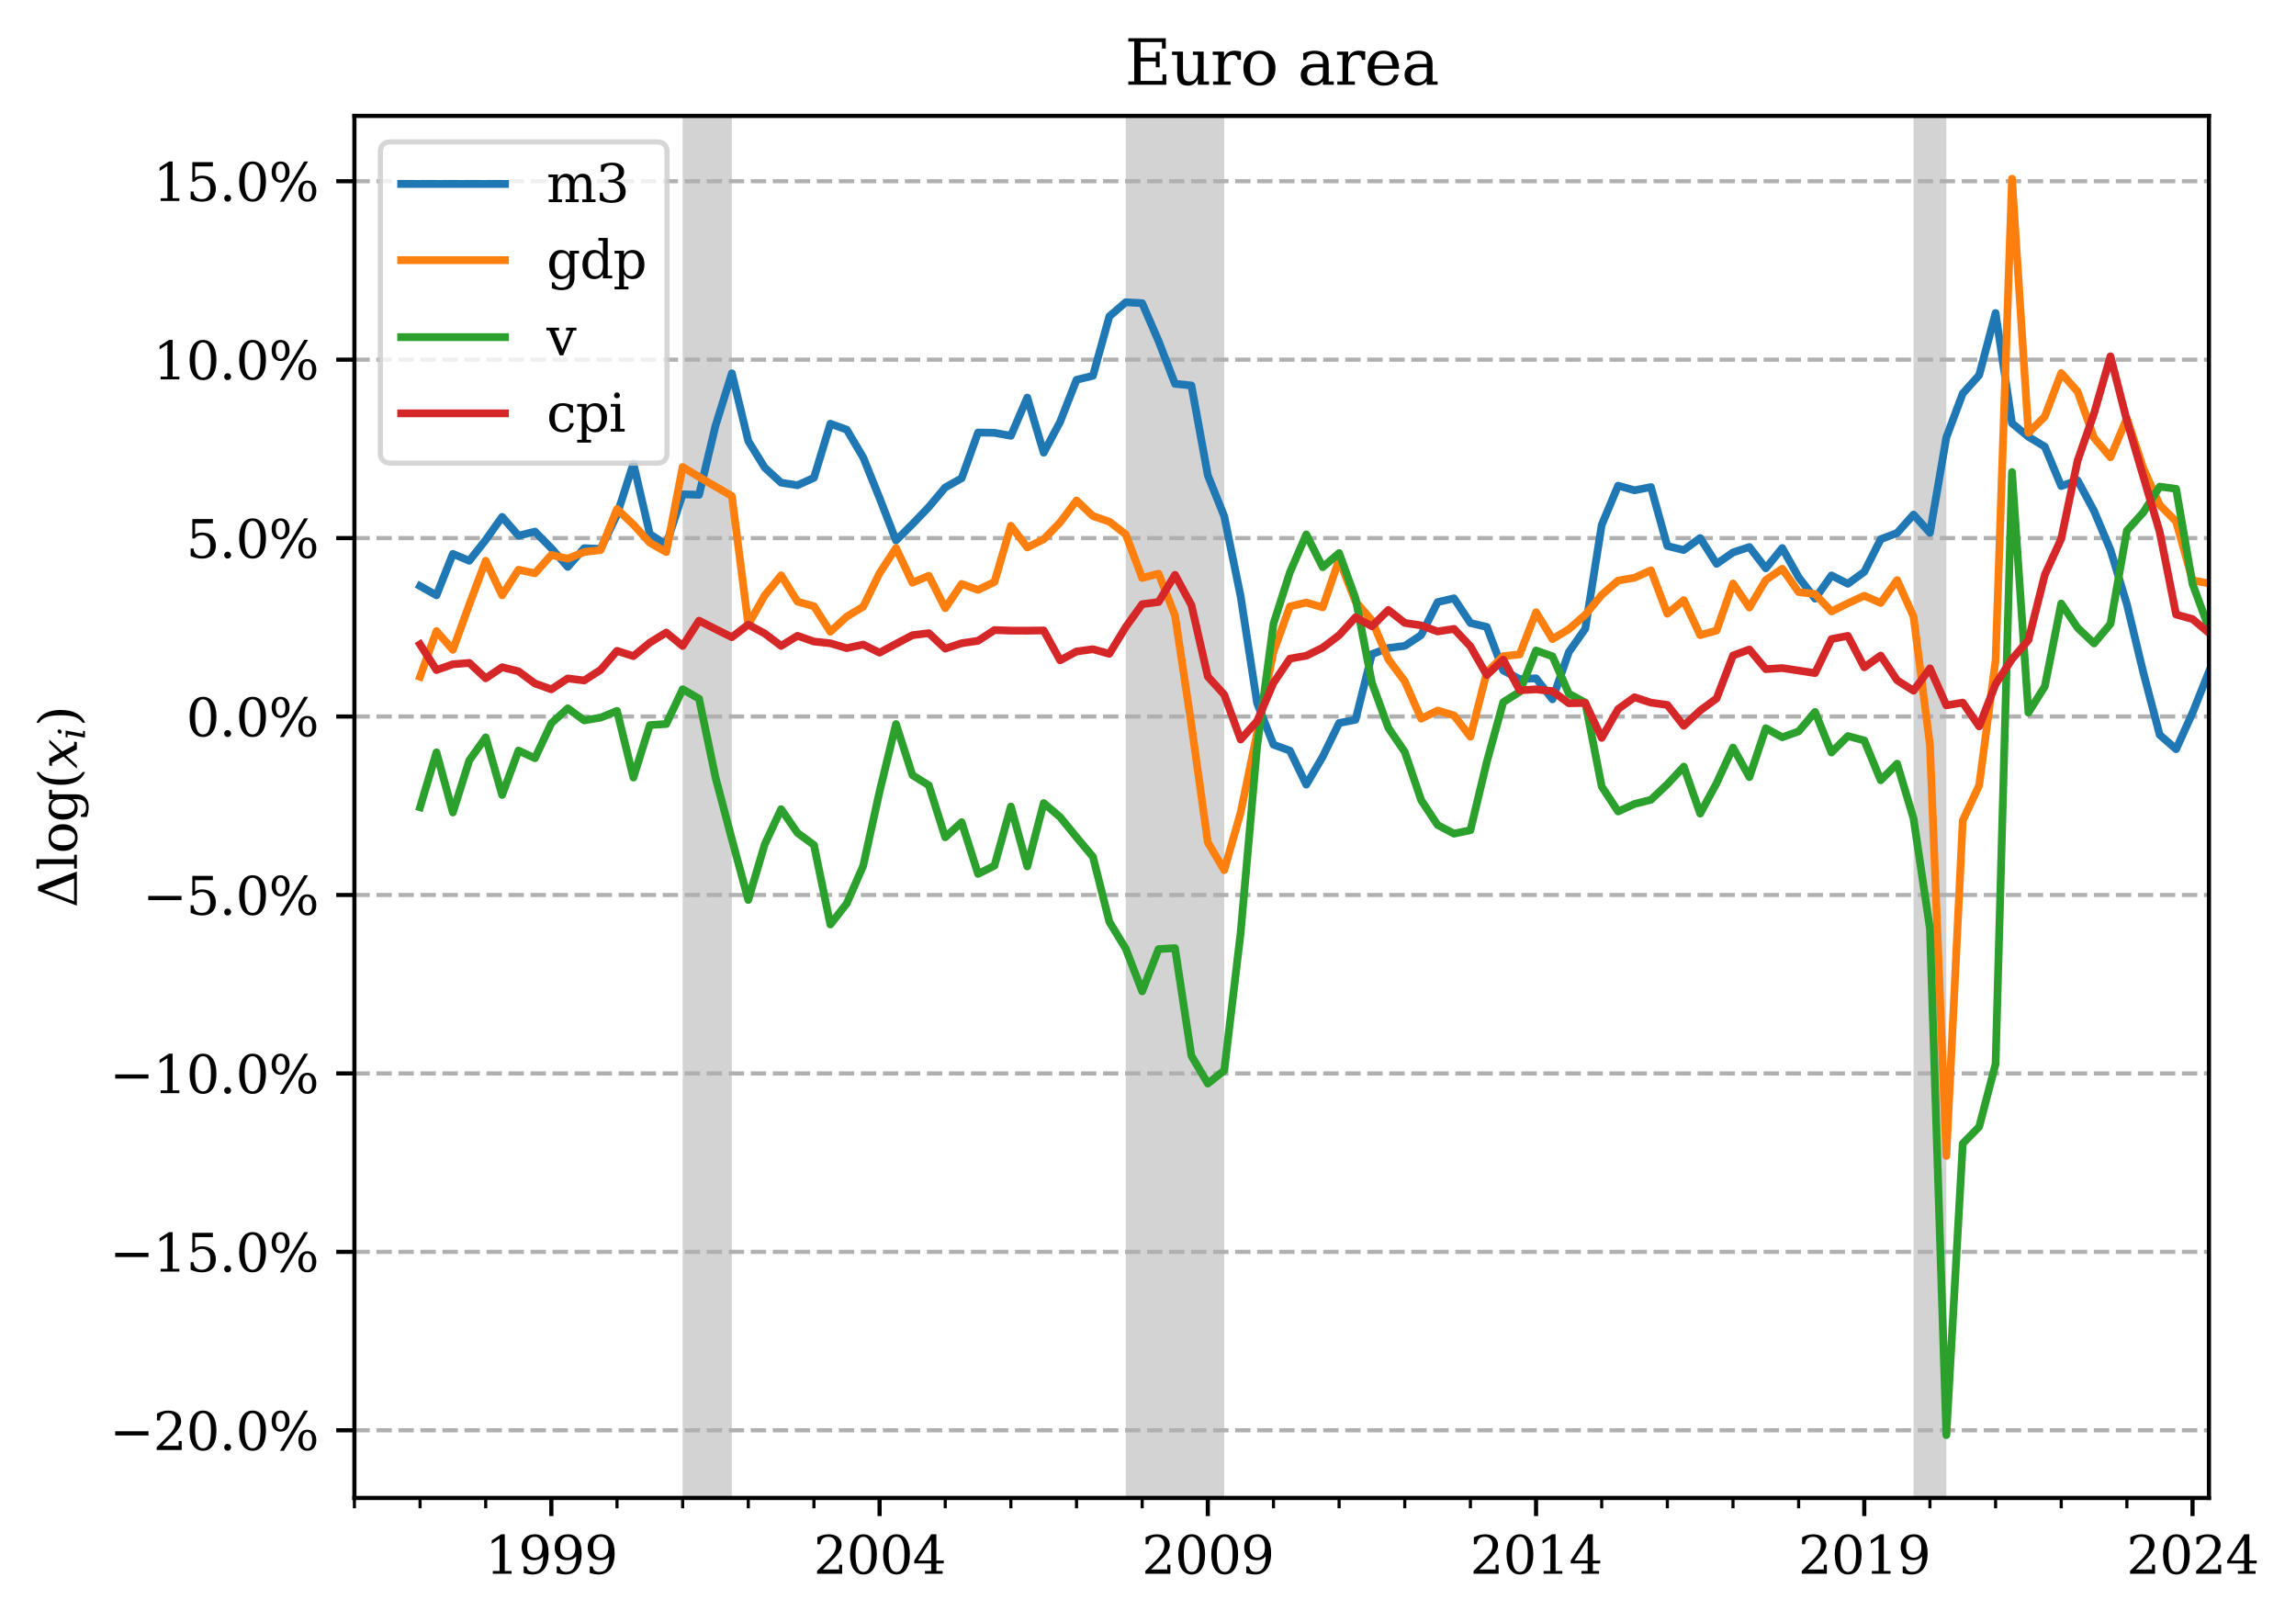 <?xml version="1.0" encoding="utf-8" standalone="no"?>
<!DOCTYPE svg PUBLIC "-//W3C//DTD SVG 1.1//EN"
  "http://www.w3.org/Graphics/SVG/1.1/DTD/svg11.dtd">
<svg xmlns:xlink="http://www.w3.org/1999/xlink" width="442.132pt" height="312.308pt" viewBox="0 0 442.132 312.308" xmlns="http://www.w3.org/2000/svg" version="1.1">
 <defs>
  <style type="text/css">*{stroke-linejoin: round; stroke-linecap: butt}</style>
 </defs>
 <g id="figure_1">
  <g id="patch_1">
   <path d="M 0 312.308 
L 442.132 312.308 
L 442.132 0 
L 0 0 
z
" style="fill: #ffffff"/>
  </g>
  <g id="axes_1">
   <g id="patch_2">
    <path d="M 68.247 288.43 
L 425.367 288.43 
L 425.367 22.318 
L 68.247 22.318 
z
" style="fill: #ffffff"/>
   </g>
   <g id="patch_3">
    <path d="M -1685.75 288.43 
L -1666.787 288.43 
L -1666.787 22.318 
L -1685.75 22.318 
z
" clip-path="url(#p296153cd34)" style="fill: #d3d3d3"/>
   </g>
   <g id="patch_4">
    <path d="M -1644.665 288.43 
L -1632.024 288.43 
L -1632.024 22.318 
L -1644.665 22.318 
z
" clip-path="url(#p296153cd34)" style="fill: #d3d3d3"/>
   </g>
   <g id="patch_5">
    <path d="M -1587.779 288.43 
L -1562.496 288.43 
L -1562.496 22.318 
L -1587.779 22.318 
z
" clip-path="url(#p296153cd34)" style="fill: #d3d3d3"/>
   </g>
   <g id="patch_6">
    <path d="M -1534.053 288.43 
L -1515.09 288.43 
L -1515.09 22.318 
L -1534.053 22.318 
z
" clip-path="url(#p296153cd34)" style="fill: #d3d3d3"/>
   </g>
   <g id="patch_7">
    <path d="M -1480.327 288.43 
L -1410.799 288.43 
L -1410.799 22.318 
L -1480.327 22.318 
z
" clip-path="url(#p296153cd34)" style="fill: #d3d3d3"/>
   </g>
   <g id="patch_8">
    <path d="M -1372.875 288.43 
L -1331.79 288.43 
L -1331.79 22.318 
L -1372.875 22.318 
z
" clip-path="url(#p296153cd34)" style="fill: #d3d3d3"/>
   </g>
   <g id="patch_9">
    <path d="M -1306.507 288.43 
L -1297.026 288.43 
L -1297.026 22.318 
L -1306.507 22.318 
z
" clip-path="url(#p296153cd34)" style="fill: #d3d3d3"/>
   </g>
   <g id="patch_10">
    <path d="M -1265.423 288.43 
L -1255.941 288.43 
L -1255.941 22.318 
L -1265.423 22.318 
z
" clip-path="url(#p296153cd34)" style="fill: #d3d3d3"/>
   </g>
   <g id="patch_11">
    <path d="M -1233.819 288.43 
L -1218.017 288.43 
L -1218.017 22.318 
L -1233.819 22.318 
z
" clip-path="url(#p296153cd34)" style="fill: #d3d3d3"/>
   </g>
   <g id="patch_12">
    <path d="M -1199.055 288.43 
L -1180.093 288.43 
L -1180.093 22.318 
L -1199.055 22.318 
z
" clip-path="url(#p296153cd34)" style="fill: #d3d3d3"/>
   </g>
   <g id="patch_13">
    <path d="M -1151.65 288.43 
L -1135.848 288.43 
L -1135.848 22.318 
L -1151.65 22.318 
z
" clip-path="url(#p296153cd34)" style="fill: #d3d3d3"/>
   </g>
   <g id="patch_14">
    <path d="M -1110.565 288.43 
L -1088.443 288.43 
L -1088.443 22.318 
L -1110.565 22.318 
z
" clip-path="url(#p296153cd34)" style="fill: #d3d3d3"/>
   </g>
   <g id="patch_15">
    <path d="M -1053.679 288.43 
L -1041.037 288.43 
L -1041.037 22.318 
L -1053.679 22.318 
z
" clip-path="url(#p296153cd34)" style="fill: #d3d3d3"/>
   </g>
   <g id="patch_16">
    <path d="M -1018.915 288.43 
L -996.792 288.43 
L -996.792 22.318 
L -1018.915 22.318 
z
" clip-path="url(#p296153cd34)" style="fill: #d3d3d3"/>
   </g>
   <g id="patch_17">
    <path d="M -980.991 288.43 
L -958.868 288.43 
L -958.868 22.318 
L -980.991 22.318 
z
" clip-path="url(#p296153cd34)" style="fill: #d3d3d3"/>
   </g>
   <g id="patch_18">
    <path d="M -911.463 288.43 
L -905.142 288.43 
L -905.142 22.318 
L -911.463 22.318 
z
" clip-path="url(#p296153cd34)" style="fill: #d3d3d3"/>
   </g>
   <g id="patch_19">
    <path d="M -892.501 288.43 
L -873.539 288.43 
L -873.539 22.318 
L -892.501 22.318 
z
" clip-path="url(#p296153cd34)" style="fill: #d3d3d3"/>
   </g>
   <g id="patch_20">
    <path d="M -851.416 288.43 
L -835.614 288.43 
L -835.614 22.318 
L -851.416 22.318 
z
" clip-path="url(#p296153cd34)" style="fill: #d3d3d3"/>
   </g>
   <g id="patch_21">
    <path d="M -810.332 288.43 
L -794.53 288.43 
L -794.53 22.318 
L -810.332 22.318 
z
" clip-path="url(#p296153cd34)" style="fill: #d3d3d3"/>
   </g>
   <g id="patch_22">
    <path d="M -772.407 288.43 
L -728.162 288.43 
L -728.162 22.318 
L -772.407 22.318 
z
" clip-path="url(#p296153cd34)" style="fill: #d3d3d3"/>
   </g>
   <g id="patch_23">
    <path d="M -674.436 288.43 
L -661.795 288.43 
L -661.795 22.318 
L -674.436 22.318 
z
" clip-path="url(#p296153cd34)" style="fill: #d3d3d3"/>
   </g>
   <g id="patch_24">
    <path d="M -576.465 288.43 
L -566.984 288.43 
L -566.984 22.318 
L -576.465 22.318 
z
" clip-path="url(#p296153cd34)" style="fill: #d3d3d3"/>
   </g>
   <g id="patch_25">
    <path d="M -529.06 288.43 
L -516.419 288.43 
L -516.419 22.318 
L -529.06 22.318 
z
" clip-path="url(#p296153cd34)" style="fill: #d3d3d3"/>
   </g>
   <g id="patch_26">
    <path d="M -472.174 288.43 
L -459.532 288.43 
L -459.532 22.318 
L -472.174 22.318 
z
" clip-path="url(#p296153cd34)" style="fill: #d3d3d3"/>
   </g>
   <g id="patch_27">
    <path d="M -418.448 288.43 
L -408.967 288.43 
L -408.967 22.318 
L -418.448 22.318 
z
" clip-path="url(#p296153cd34)" style="fill: #d3d3d3"/>
   </g>
   <g id="patch_28">
    <path d="M -383.684 288.43 
L -374.203 288.43 
L -374.203 22.318 
L -383.684 22.318 
z
" clip-path="url(#p296153cd34)" style="fill: #d3d3d3"/>
   </g>
   <g id="patch_29">
    <path d="M -263.59 288.43 
L -250.949 288.43 
L -250.949 22.318 
L -263.59 22.318 
z
" clip-path="url(#p296153cd34)" style="fill: #d3d3d3"/>
   </g>
   <g id="patch_30">
    <path d="M -213.025 288.43 
L -197.223 288.43 
L -197.223 22.318 
L -213.025 22.318 
z
" clip-path="url(#p296153cd34)" style="fill: #d3d3d3"/>
   </g>
   <g id="patch_31">
    <path d="M -134.016 288.43 
L -127.695 288.43 
L -127.695 22.318 
L -134.016 22.318 
z
" clip-path="url(#p296153cd34)" style="fill: #d3d3d3"/>
   </g>
   <g id="patch_32">
    <path d="M -115.054 288.43 
L -99.252 288.43 
L -99.252 22.318 
L -115.054 22.318 
z
" clip-path="url(#p296153cd34)" style="fill: #d3d3d3"/>
   </g>
   <g id="patch_33">
    <path d="M -1.281 288.43 
L 5.04 288.43 
L 5.04 22.318 
L -1.281 22.318 
z
" clip-path="url(#p296153cd34)" style="fill: #d3d3d3"/>
   </g>
   <g id="patch_34">
    <path d="M 131.454 288.43 
L 140.935 288.43 
L 140.935 22.318 
L 131.454 22.318 
z
" clip-path="url(#p296153cd34)" style="fill: #d3d3d3"/>
   </g>
   <g id="patch_35">
    <path d="M 216.784 288.43 
L 235.746 288.43 
L 235.746 22.318 
L 216.784 22.318 
z
" clip-path="url(#p296153cd34)" style="fill: #d3d3d3"/>
   </g>
   <g id="patch_36">
    <path d="M 368.481 288.43 
L 374.801 288.43 
L 374.801 22.318 
L 368.481 22.318 
z
" clip-path="url(#p296153cd34)" style="fill: #d3d3d3"/>
   </g>
   <g id="matplotlib.axis_1">
    <g id="xtick_1">
     <g id="line2d_1">
      <defs>
       <path id="mfa81703ff1" d="M 0 0 
L 0 3.5 
" style="stroke: #000000; stroke-width: 0.8"/>
      </defs>
      <g>
       <use xlink:href="#mfa81703ff1" x="106.171" y="288.43" style="stroke: #000000; stroke-width: 0.8"/>
      </g>
     </g>
     <g id="text_1">
      <!-- 1999 -->
      <g transform="translate(93.446 303.029) scale(0.1 -0.1)">
       <defs>
        <path id="DejaVuSerif-31" d="M 909 0 
L 909 331 
L 1722 331 
L 1722 4213 
L 781 3603 
L 781 4013 
L 1919 4750 
L 2350 4750 
L 2350 331 
L 3163 331 
L 3163 0 
L 909 0 
z
" transform="scale(0.016)"/>
        <path id="DejaVuSerif-39" d="M 2994 2091 
Q 2784 1856 2512 1740 
Q 2241 1625 1900 1625 
Q 1206 1625 804 2044 
Q 403 2463 403 3188 
Q 403 3897 839 4323 
Q 1275 4750 2003 4750 
Q 2794 4750 3217 4161 
Q 3641 3572 3641 2478 
Q 3641 1253 3137 581 
Q 2634 -91 1722 -91 
Q 1475 -91 1203 -44 
Q 931 3 647 97 
L 647 872 
L 997 872 
Q 1038 556 1241 387 
Q 1444 219 1784 219 
Q 2391 219 2687 676 
Q 2984 1134 2994 2091 
z
M 1978 4441 
Q 1534 4441 1298 4117 
Q 1063 3794 1063 3188 
Q 1063 2581 1298 2256 
Q 1534 1931 1978 1931 
Q 2422 1931 2658 2245 
Q 2894 2559 2894 3150 
Q 2894 3772 2656 4106 
Q 2419 4441 1978 4441 
z
" transform="scale(0.016)"/>
       </defs>
       <use xlink:href="#DejaVuSerif-31"/>
       <use xlink:href="#DejaVuSerif-39" x="63.623"/>
       <use xlink:href="#DejaVuSerif-39" x="127.246"/>
       <use xlink:href="#DejaVuSerif-39" x="190.869"/>
      </g>
     </g>
    </g>
    <g id="xtick_2">
     <g id="line2d_2">
      <g>
       <use xlink:href="#mfa81703ff1" x="169.378" y="288.43" style="stroke: #000000; stroke-width: 0.8"/>
      </g>
     </g>
     <g id="text_2">
      <!-- 2004 -->
      <g transform="translate(156.653 303.029) scale(0.1 -0.1)">
       <defs>
        <path id="DejaVuSerif-32" d="M 819 3553 
L 469 3553 
L 469 4384 
Q 803 4563 1142 4656 
Q 1481 4750 1806 4750 
Q 2534 4750 2956 4397 
Q 3378 4044 3378 3438 
Q 3378 2753 2422 1800 
Q 2347 1728 2309 1691 
L 1131 513 
L 3078 513 
L 3078 1088 
L 3444 1088 
L 3444 0 
L 434 0 
L 434 341 
L 1850 1753 
Q 2319 2222 2519 2614 
Q 2719 3006 2719 3438 
Q 2719 3909 2473 4175 
Q 2228 4441 1797 4441 
Q 1350 4441 1106 4219 
Q 863 3997 819 3553 
z
" transform="scale(0.016)"/>
        <path id="DejaVuSerif-30" d="M 2034 219 
Q 2513 219 2750 744 
Q 2988 1269 2988 2328 
Q 2988 3391 2750 3916 
Q 2513 4441 2034 4441 
Q 1556 4441 1318 3916 
Q 1081 3391 1081 2328 
Q 1081 1269 1318 744 
Q 1556 219 2034 219 
z
M 2034 -91 
Q 1275 -91 848 546 
Q 422 1184 422 2328 
Q 422 3475 848 4112 
Q 1275 4750 2034 4750 
Q 2797 4750 3222 4112 
Q 3647 3475 3647 2328 
Q 3647 1184 3222 546 
Q 2797 -91 2034 -91 
z
" transform="scale(0.016)"/>
        <path id="DejaVuSerif-34" d="M 2234 1581 
L 2234 4063 
L 641 1581 
L 2234 1581 
z
M 3609 0 
L 1484 0 
L 1484 331 
L 2234 331 
L 2234 1247 
L 197 1247 
L 197 1588 
L 2241 4750 
L 2859 4750 
L 2859 1581 
L 3750 1581 
L 3750 1247 
L 2859 1247 
L 2859 331 
L 3609 331 
L 3609 0 
z
" transform="scale(0.016)"/>
       </defs>
       <use xlink:href="#DejaVuSerif-32"/>
       <use xlink:href="#DejaVuSerif-30" x="63.623"/>
       <use xlink:href="#DejaVuSerif-30" x="127.246"/>
       <use xlink:href="#DejaVuSerif-34" x="190.869"/>
      </g>
     </g>
    </g>
    <g id="xtick_3">
     <g id="line2d_3">
      <g>
       <use xlink:href="#mfa81703ff1" x="232.585" y="288.43" style="stroke: #000000; stroke-width: 0.8"/>
      </g>
     </g>
     <g id="text_3">
      <!-- 2009 -->
      <g transform="translate(219.86 303.029) scale(0.1 -0.1)">
       <use xlink:href="#DejaVuSerif-32"/>
       <use xlink:href="#DejaVuSerif-30" x="63.623"/>
       <use xlink:href="#DejaVuSerif-30" x="127.246"/>
       <use xlink:href="#DejaVuSerif-39" x="190.869"/>
      </g>
     </g>
    </g>
    <g id="xtick_4">
     <g id="line2d_4">
      <g>
       <use xlink:href="#mfa81703ff1" x="295.792" y="288.43" style="stroke: #000000; stroke-width: 0.8"/>
      </g>
     </g>
     <g id="text_4">
      <!-- 2014 -->
      <g transform="translate(283.067 303.029) scale(0.1 -0.1)">
       <use xlink:href="#DejaVuSerif-32"/>
       <use xlink:href="#DejaVuSerif-30" x="63.623"/>
       <use xlink:href="#DejaVuSerif-31" x="127.246"/>
       <use xlink:href="#DejaVuSerif-34" x="190.869"/>
      </g>
     </g>
    </g>
    <g id="xtick_5">
     <g id="line2d_5">
      <g>
       <use xlink:href="#mfa81703ff1" x="358.999" y="288.43" style="stroke: #000000; stroke-width: 0.8"/>
      </g>
     </g>
     <g id="text_5">
      <!-- 2019 -->
      <g transform="translate(346.274 303.029) scale(0.1 -0.1)">
       <use xlink:href="#DejaVuSerif-32"/>
       <use xlink:href="#DejaVuSerif-30" x="63.623"/>
       <use xlink:href="#DejaVuSerif-31" x="127.246"/>
       <use xlink:href="#DejaVuSerif-39" x="190.869"/>
      </g>
     </g>
    </g>
    <g id="xtick_6">
     <g id="line2d_6">
      <g>
       <use xlink:href="#mfa81703ff1" x="422.207" y="288.43" style="stroke: #000000; stroke-width: 0.8"/>
      </g>
     </g>
     <g id="text_6">
      <!-- 2024 -->
      <g transform="translate(409.482 303.029) scale(0.1 -0.1)">
       <use xlink:href="#DejaVuSerif-32"/>
       <use xlink:href="#DejaVuSerif-30" x="63.623"/>
       <use xlink:href="#DejaVuSerif-32" x="127.246"/>
       <use xlink:href="#DejaVuSerif-34" x="190.869"/>
      </g>
     </g>
    </g>
    <g id="xtick_7">
     <g id="line2d_7">
      <defs>
       <path id="ma6949fae59" d="M 0 0 
L 0 2 
" style="stroke: #000000; stroke-width: 0.6"/>
      </defs>
      <g>
       <use xlink:href="#ma6949fae59" x="68.247" y="288.43" style="stroke: #000000; stroke-width: 0.6"/>
      </g>
     </g>
    </g>
    <g id="xtick_8">
     <g id="line2d_8">
      <g>
       <use xlink:href="#ma6949fae59" x="80.888" y="288.43" style="stroke: #000000; stroke-width: 0.6"/>
      </g>
     </g>
    </g>
    <g id="xtick_9">
     <g id="line2d_9">
      <g>
       <use xlink:href="#ma6949fae59" x="93.53" y="288.43" style="stroke: #000000; stroke-width: 0.6"/>
      </g>
     </g>
    </g>
    <g id="xtick_10">
     <g id="line2d_10">
      <g>
       <use xlink:href="#ma6949fae59" x="118.813" y="288.43" style="stroke: #000000; stroke-width: 0.6"/>
      </g>
     </g>
    </g>
    <g id="xtick_11">
     <g id="line2d_11">
      <g>
       <use xlink:href="#ma6949fae59" x="131.454" y="288.43" style="stroke: #000000; stroke-width: 0.6"/>
      </g>
     </g>
    </g>
    <g id="xtick_12">
     <g id="line2d_12">
      <g>
       <use xlink:href="#ma6949fae59" x="144.095" y="288.43" style="stroke: #000000; stroke-width: 0.6"/>
      </g>
     </g>
    </g>
    <g id="xtick_13">
     <g id="line2d_13">
      <g>
       <use xlink:href="#ma6949fae59" x="156.737" y="288.43" style="stroke: #000000; stroke-width: 0.6"/>
      </g>
     </g>
    </g>
    <g id="xtick_14">
     <g id="line2d_14">
      <g>
       <use xlink:href="#ma6949fae59" x="182.02" y="288.43" style="stroke: #000000; stroke-width: 0.6"/>
      </g>
     </g>
    </g>
    <g id="xtick_15">
     <g id="line2d_15">
      <g>
       <use xlink:href="#ma6949fae59" x="194.661" y="288.43" style="stroke: #000000; stroke-width: 0.6"/>
      </g>
     </g>
    </g>
    <g id="xtick_16">
     <g id="line2d_16">
      <g>
       <use xlink:href="#ma6949fae59" x="207.302" y="288.43" style="stroke: #000000; stroke-width: 0.6"/>
      </g>
     </g>
    </g>
    <g id="xtick_17">
     <g id="line2d_17">
      <g>
       <use xlink:href="#ma6949fae59" x="219.944" y="288.43" style="stroke: #000000; stroke-width: 0.6"/>
      </g>
     </g>
    </g>
    <g id="xtick_18">
     <g id="line2d_18">
      <g>
       <use xlink:href="#ma6949fae59" x="245.227" y="288.43" style="stroke: #000000; stroke-width: 0.6"/>
      </g>
     </g>
    </g>
    <g id="xtick_19">
     <g id="line2d_19">
      <g>
       <use xlink:href="#ma6949fae59" x="257.868" y="288.43" style="stroke: #000000; stroke-width: 0.6"/>
      </g>
     </g>
    </g>
    <g id="xtick_20">
     <g id="line2d_20">
      <g>
       <use xlink:href="#ma6949fae59" x="270.51" y="288.43" style="stroke: #000000; stroke-width: 0.6"/>
      </g>
     </g>
    </g>
    <g id="xtick_21">
     <g id="line2d_21">
      <g>
       <use xlink:href="#ma6949fae59" x="283.151" y="288.43" style="stroke: #000000; stroke-width: 0.6"/>
      </g>
     </g>
    </g>
    <g id="xtick_22">
     <g id="line2d_22">
      <g>
       <use xlink:href="#ma6949fae59" x="308.434" y="288.43" style="stroke: #000000; stroke-width: 0.6"/>
      </g>
     </g>
    </g>
    <g id="xtick_23">
     <g id="line2d_23">
      <g>
       <use xlink:href="#ma6949fae59" x="321.075" y="288.43" style="stroke: #000000; stroke-width: 0.6"/>
      </g>
     </g>
    </g>
    <g id="xtick_24">
     <g id="line2d_24">
      <g>
       <use xlink:href="#ma6949fae59" x="333.717" y="288.43" style="stroke: #000000; stroke-width: 0.6"/>
      </g>
     </g>
    </g>
    <g id="xtick_25">
     <g id="line2d_25">
      <g>
       <use xlink:href="#ma6949fae59" x="346.358" y="288.43" style="stroke: #000000; stroke-width: 0.6"/>
      </g>
     </g>
    </g>
    <g id="xtick_26">
     <g id="line2d_26">
      <g>
       <use xlink:href="#ma6949fae59" x="371.641" y="288.43" style="stroke: #000000; stroke-width: 0.6"/>
      </g>
     </g>
    </g>
    <g id="xtick_27">
     <g id="line2d_27">
      <g>
       <use xlink:href="#ma6949fae59" x="384.282" y="288.43" style="stroke: #000000; stroke-width: 0.6"/>
      </g>
     </g>
    </g>
    <g id="xtick_28">
     <g id="line2d_28">
      <g>
       <use xlink:href="#ma6949fae59" x="396.924" y="288.43" style="stroke: #000000; stroke-width: 0.6"/>
      </g>
     </g>
    </g>
    <g id="xtick_29">
     <g id="line2d_29">
      <g>
       <use xlink:href="#ma6949fae59" x="409.565" y="288.43" style="stroke: #000000; stroke-width: 0.6"/>
      </g>
     </g>
    </g>
   </g>
   <g id="matplotlib.axis_2">
    <g id="ytick_1">
     <g id="line2d_30">
      <path d="M 68.247 275.41 
L 425.367 275.41 
" clip-path="url(#p296153cd34)" style="fill: none; stroke-dasharray: 2.96,1.28; stroke-dashoffset: 0; stroke: #b0b0b0; stroke-width: 0.8"/>
     </g>
     <g id="line2d_31">
      <defs>
       <path id="m015e5e2cf2" d="M 0 0 
L -3.5 0 
" style="stroke: #000000; stroke-width: 0.8"/>
      </defs>
      <g>
       <use xlink:href="#m015e5e2cf2" x="68.247" y="275.41" style="stroke: #000000; stroke-width: 0.8"/>
      </g>
     </g>
     <g id="text_7">
      <!-- −20.0% -->
      <g transform="translate(21.1 279.209) scale(0.1 -0.1)">
       <defs>
        <path id="DejaVuSerif-2212" d="M 678 2259 
L 4684 2259 
L 4684 1753 
L 678 1753 
L 678 2259 
z
" transform="scale(0.016)"/>
        <path id="DejaVuSerif-2e" d="M 603 325 
Q 603 500 722 622 
Q 841 744 1019 744 
Q 1191 744 1312 622 
Q 1434 500 1434 325 
Q 1434 153 1312 31 
Q 1191 -91 1019 -91 
Q 841 -91 722 29 
Q 603 150 603 325 
z
" transform="scale(0.016)"/>
        <path id="DejaVuSerif-25" d="M 1434 4459 
Q 1159 4459 1004 4200 
Q 850 3941 850 3475 
Q 850 3016 1008 2753 
Q 1166 2491 1434 2491 
Q 1700 2491 1854 2752 
Q 2009 3013 2009 3475 
Q 2009 3938 1854 4198 
Q 1700 4459 1434 4459 
z
M 4653 2169 
Q 4381 2169 4226 1906 
Q 4072 1644 4072 1178 
Q 4072 719 4228 458 
Q 4384 197 4653 197 
Q 4922 197 5075 458 
Q 5228 719 5228 1178 
Q 5228 1641 5073 1905 
Q 4919 2169 4653 2169 
z
M 4653 2450 
Q 5147 2450 5437 2106 
Q 5728 1763 5728 1178 
Q 5728 594 5436 251 
Q 5144 -91 4653 -91 
Q 4153 -91 3862 251 
Q 3572 594 3572 1178 
Q 3572 1766 3864 2108 
Q 4156 2450 4653 2450 
z
M 4263 4750 
L 4738 4750 
L 1819 -91 
L 1344 -91 
L 4263 4750 
z
M 1428 4750 
Q 1922 4750 2215 4408 
Q 2509 4066 2509 3481 
Q 2509 2891 2217 2550 
Q 1925 2209 1428 2209 
Q 931 2209 642 2551 
Q 353 2894 353 3481 
Q 353 4063 643 4406 
Q 934 4750 1428 4750 
z
" transform="scale(0.016)"/>
       </defs>
       <use xlink:href="#DejaVuSerif-2212"/>
       <use xlink:href="#DejaVuSerif-32" x="83.789"/>
       <use xlink:href="#DejaVuSerif-30" x="147.412"/>
       <use xlink:href="#DejaVuSerif-2e" x="211.035"/>
       <use xlink:href="#DejaVuSerif-30" x="242.822"/>
       <use xlink:href="#DejaVuSerif-25" x="306.445"/>
      </g>
     </g>
    </g>
    <g id="ytick_2">
     <g id="line2d_32">
      <path d="M 68.247 241.05 
L 425.367 241.05 
" clip-path="url(#p296153cd34)" style="fill: none; stroke-dasharray: 2.96,1.28; stroke-dashoffset: 0; stroke: #b0b0b0; stroke-width: 0.8"/>
     </g>
     <g id="line2d_33">
      <g>
       <use xlink:href="#m015e5e2cf2" x="68.247" y="241.05" style="stroke: #000000; stroke-width: 0.8"/>
      </g>
     </g>
     <g id="text_8">
      <!-- −15.0% -->
      <g transform="translate(21.1 244.849) scale(0.1 -0.1)">
       <defs>
        <path id="DejaVuSerif-35" d="M 3219 4666 
L 3219 4153 
L 1081 4153 
L 1081 2816 
Q 1244 2928 1461 2984 
Q 1678 3041 1947 3041 
Q 2703 3041 3140 2622 
Q 3578 2203 3578 1478 
Q 3578 738 3136 323 
Q 2694 -91 1894 -91 
Q 1572 -91 1234 -12 
Q 897 66 544 225 
L 544 1131 
L 897 1131 
Q 925 688 1179 453 
Q 1434 219 1894 219 
Q 2388 219 2653 544 
Q 2919 869 2919 1478 
Q 2919 2084 2655 2407 
Q 2391 2731 1894 2731 
Q 1613 2731 1398 2631 
Q 1184 2531 1019 2322 
L 750 2322 
L 750 4666 
L 3219 4666 
z
" transform="scale(0.016)"/>
       </defs>
       <use xlink:href="#DejaVuSerif-2212"/>
       <use xlink:href="#DejaVuSerif-31" x="83.789"/>
       <use xlink:href="#DejaVuSerif-35" x="147.412"/>
       <use xlink:href="#DejaVuSerif-2e" x="211.035"/>
       <use xlink:href="#DejaVuSerif-30" x="242.822"/>
       <use xlink:href="#DejaVuSerif-25" x="306.445"/>
      </g>
     </g>
    </g>
    <g id="ytick_3">
     <g id="line2d_34">
      <path d="M 68.247 206.691 
L 425.367 206.691 
" clip-path="url(#p296153cd34)" style="fill: none; stroke-dasharray: 2.96,1.28; stroke-dashoffset: 0; stroke: #b0b0b0; stroke-width: 0.8"/>
     </g>
     <g id="line2d_35">
      <g>
       <use xlink:href="#m015e5e2cf2" x="68.247" y="206.691" style="stroke: #000000; stroke-width: 0.8"/>
      </g>
     </g>
     <g id="text_9">
      <!-- −10.0% -->
      <g transform="translate(21.1 210.49) scale(0.1 -0.1)">
       <use xlink:href="#DejaVuSerif-2212"/>
       <use xlink:href="#DejaVuSerif-31" x="83.789"/>
       <use xlink:href="#DejaVuSerif-30" x="147.412"/>
       <use xlink:href="#DejaVuSerif-2e" x="211.035"/>
       <use xlink:href="#DejaVuSerif-30" x="242.822"/>
       <use xlink:href="#DejaVuSerif-25" x="306.445"/>
      </g>
     </g>
    </g>
    <g id="ytick_4">
     <g id="line2d_36">
      <path d="M 68.247 172.331 
L 425.367 172.331 
" clip-path="url(#p296153cd34)" style="fill: none; stroke-dasharray: 2.96,1.28; stroke-dashoffset: 0; stroke: #b0b0b0; stroke-width: 0.8"/>
     </g>
     <g id="line2d_37">
      <g>
       <use xlink:href="#m015e5e2cf2" x="68.247" y="172.331" style="stroke: #000000; stroke-width: 0.8"/>
      </g>
     </g>
     <g id="text_10">
      <!-- −5.0% -->
      <g transform="translate(27.462 176.13) scale(0.1 -0.1)">
       <use xlink:href="#DejaVuSerif-2212"/>
       <use xlink:href="#DejaVuSerif-35" x="83.789"/>
       <use xlink:href="#DejaVuSerif-2e" x="147.412"/>
       <use xlink:href="#DejaVuSerif-30" x="179.199"/>
       <use xlink:href="#DejaVuSerif-25" x="242.822"/>
      </g>
     </g>
    </g>
    <g id="ytick_5">
     <g id="line2d_38">
      <path d="M 68.247 137.972 
L 425.367 137.972 
" clip-path="url(#p296153cd34)" style="fill: none; stroke-dasharray: 2.96,1.28; stroke-dashoffset: 0; stroke: #b0b0b0; stroke-width: 0.8"/>
     </g>
     <g id="line2d_39">
      <g>
       <use xlink:href="#m015e5e2cf2" x="68.247" y="137.972" style="stroke: #000000; stroke-width: 0.8"/>
      </g>
     </g>
     <g id="text_11">
      <!-- 0.0% -->
      <g transform="translate(35.842 141.771) scale(0.1 -0.1)">
       <use xlink:href="#DejaVuSerif-30"/>
       <use xlink:href="#DejaVuSerif-2e" x="63.623"/>
       <use xlink:href="#DejaVuSerif-30" x="95.41"/>
       <use xlink:href="#DejaVuSerif-25" x="159.033"/>
      </g>
     </g>
    </g>
    <g id="ytick_6">
     <g id="line2d_40">
      <path d="M 68.247 103.612 
L 425.367 103.612 
" clip-path="url(#p296153cd34)" style="fill: none; stroke-dasharray: 2.96,1.28; stroke-dashoffset: 0; stroke: #b0b0b0; stroke-width: 0.8"/>
     </g>
     <g id="line2d_41">
      <g>
       <use xlink:href="#m015e5e2cf2" x="68.247" y="103.612" style="stroke: #000000; stroke-width: 0.8"/>
      </g>
     </g>
     <g id="text_12">
      <!-- 5.0% -->
      <g transform="translate(35.842 107.411) scale(0.1 -0.1)">
       <use xlink:href="#DejaVuSerif-35"/>
       <use xlink:href="#DejaVuSerif-2e" x="63.623"/>
       <use xlink:href="#DejaVuSerif-30" x="95.41"/>
       <use xlink:href="#DejaVuSerif-25" x="159.033"/>
      </g>
     </g>
    </g>
    <g id="ytick_7">
     <g id="line2d_42">
      <path d="M 68.247 69.252 
L 425.367 69.252 
" clip-path="url(#p296153cd34)" style="fill: none; stroke-dasharray: 2.96,1.28; stroke-dashoffset: 0; stroke: #b0b0b0; stroke-width: 0.8"/>
     </g>
     <g id="line2d_43">
      <g>
       <use xlink:href="#m015e5e2cf2" x="68.247" y="69.252" style="stroke: #000000; stroke-width: 0.8"/>
      </g>
     </g>
     <g id="text_13">
      <!-- 10.0% -->
      <g transform="translate(29.48 73.052) scale(0.1 -0.1)">
       <use xlink:href="#DejaVuSerif-31"/>
       <use xlink:href="#DejaVuSerif-30" x="63.623"/>
       <use xlink:href="#DejaVuSerif-2e" x="127.246"/>
       <use xlink:href="#DejaVuSerif-30" x="159.033"/>
       <use xlink:href="#DejaVuSerif-25" x="222.656"/>
      </g>
     </g>
    </g>
    <g id="ytick_8">
     <g id="line2d_44">
      <path d="M 68.247 34.893 
L 425.367 34.893 
" clip-path="url(#p296153cd34)" style="fill: none; stroke-dasharray: 2.96,1.28; stroke-dashoffset: 0; stroke: #b0b0b0; stroke-width: 0.8"/>
     </g>
     <g id="line2d_45">
      <g>
       <use xlink:href="#m015e5e2cf2" x="68.247" y="34.893" style="stroke: #000000; stroke-width: 0.8"/>
      </g>
     </g>
     <g id="text_14">
      <!-- 15.0% -->
      <g transform="translate(29.48 38.692) scale(0.1 -0.1)">
       <use xlink:href="#DejaVuSerif-31"/>
       <use xlink:href="#DejaVuSerif-35" x="63.623"/>
       <use xlink:href="#DejaVuSerif-2e" x="127.246"/>
       <use xlink:href="#DejaVuSerif-30" x="159.033"/>
       <use xlink:href="#DejaVuSerif-25" x="222.656"/>
      </g>
     </g>
    </g>
    <g id="text_15">
     <!-- $\Delta\log(x_i)$ -->
     <g transform="translate(14.8 174.774) rotate(-90) scale(0.1 -0.1)">
      <defs>
       <path id="DejaVuSerif-394" d="M 4350 0 
L 244 0 
L 2034 4666 
L 2559 4666 
L 4350 0 
z
M 3506 331 
L 2138 3909 
L 763 331 
L 3506 331 
z
" transform="scale(0.016)"/>
       <path id="DejaVuSerif-6c" d="M 1313 331 
L 1856 331 
L 1856 0 
L 184 0 
L 184 331 
L 738 331 
L 738 4531 
L 184 4531 
L 184 4863 
L 1313 4863 
L 1313 331 
z
" transform="scale(0.016)"/>
       <path id="DejaVuSerif-6f" d="M 1925 219 
Q 2388 219 2623 584 
Q 2859 950 2859 1663 
Q 2859 2375 2623 2739 
Q 2388 3103 1925 3103 
Q 1463 3103 1227 2739 
Q 991 2375 991 1663 
Q 991 950 1228 584 
Q 1466 219 1925 219 
z
M 1925 -91 
Q 1200 -91 759 389 
Q 319 869 319 1663 
Q 319 2456 758 2934 
Q 1197 3413 1925 3413 
Q 2653 3413 3092 2934 
Q 3531 2456 3531 1663 
Q 3531 869 3092 389 
Q 2653 -91 1925 -91 
z
" transform="scale(0.016)"/>
       <path id="DejaVuSerif-67" d="M 3359 2988 
L 3359 72 
Q 3359 -644 2965 -1033 
Q 2572 -1422 1844 -1422 
Q 1516 -1422 1216 -1362 
Q 916 -1303 641 -1184 
L 641 -488 
L 941 -488 
Q 997 -813 1206 -963 
Q 1416 -1113 1806 -1113 
Q 2313 -1113 2548 -827 
Q 2784 -541 2784 72 
L 2784 519 
Q 2616 206 2355 57 
Q 2094 -91 1709 -91 
Q 1097 -91 708 395 
Q 319 881 319 1663 
Q 319 2444 706 2928 
Q 1094 3413 1709 3413 
Q 2094 3413 2355 3264 
Q 2616 3116 2784 2803 
L 2784 3322 
L 3909 3322 
L 3909 2988 
L 3359 2988 
z
M 2784 1825 
Q 2784 2422 2554 2737 
Q 2325 3053 1888 3053 
Q 1444 3053 1217 2703 
Q 991 2353 991 1663 
Q 991 975 1217 622 
Q 1444 269 1888 269 
Q 2325 269 2554 583 
Q 2784 897 2784 1497 
L 2784 1825 
z
" transform="scale(0.016)"/>
       <path id="DejaVuSerif-28" d="M 2041 -997 
Q 1281 -656 893 83 
Q 506 822 506 1931 
Q 506 3044 893 3783 
Q 1281 4522 2041 4863 
L 2041 4556 
Q 1559 4225 1350 3623 
Q 1141 3022 1141 1931 
Q 1141 844 1350 242 
Q 1559 -359 2041 -691 
L 2041 -997 
z
" transform="scale(0.016)"/>
       <path id="DejaVuSerif-Italic-78" d="M 409 0 
L 19 0 
L 1484 1594 
L 747 2988 
L 338 2988 
L 400 3322 
L 1244 3322 
L 1934 2028 
L 3125 3322 
L 3516 3322 
L 2078 1759 
L 2838 331 
L 3272 331 
L 3209 0 
L 2338 0 
L 1631 1325 
L 409 0 
z
" transform="scale(0.016)"/>
       <path id="DejaVuSerif-Italic-69" d="M 1009 4353 
Q 1038 4497 1163 4603 
Q 1288 4709 1434 4709 
Q 1578 4709 1663 4603 
Q 1728 4522 1728 4422 
Q 1728 4388 1719 4353 
Q 1691 4206 1567 4103 
Q 1444 4000 1297 4000 
Q 1150 4000 1066 4103 
Q 1003 4181 1003 4281 
Q 1003 4316 1009 4353 
z
M 963 331 
L 1506 331 
L 1444 0 
L 325 0 
L 903 2988 
L 353 2988 
L 419 3322 
L 1544 3322 
L 963 331 
z
" transform="scale(0.016)"/>
       <path id="DejaVuSerif-29" d="M 453 -997 
L 453 -691 
Q 934 -359 1145 242 
Q 1356 844 1356 1931 
Q 1356 3022 1145 3623 
Q 934 4225 453 4556 
L 453 4863 
Q 1216 4522 1603 3783 
Q 1991 3044 1991 1931 
Q 1991 822 1603 83 
Q 1216 -656 453 -997 
z
" transform="scale(0.016)"/>
      </defs>
      <use xlink:href="#DejaVuSerif-394" transform="translate(0 0.016)"/>
      <use xlink:href="#DejaVuSerif-6c" transform="translate(72.217 0.016)"/>
      <use xlink:href="#DejaVuSerif-6f" transform="translate(104.199 0.016)"/>
      <use xlink:href="#DejaVuSerif-67" transform="translate(164.404 0.016)"/>
      <use xlink:href="#DejaVuSerif-28" transform="translate(228.418 0.016)"/>
      <use xlink:href="#DejaVuSerif-Italic-78" transform="translate(267.432 0.016)"/>
      <use xlink:href="#DejaVuSerif-Italic-69" transform="translate(323.828 -15.556) scale(0.7)"/>
      <use xlink:href="#DejaVuSerif-29" transform="translate(348.811 0.016)"/>
     </g>
    </g>
   </g>
   <g id="line2d_46">
    <path d="M 80.888 112.843 
L 84.049 114.628 
L 87.209 106.652 
L 90.369 107.976 
L 93.53 103.965 
L 96.69 99.529 
L 99.85 103.153 
L 103.011 102.356 
L 106.171 105.568 
L 109.331 109.159 
L 112.492 105.554 
L 115.652 105.698 
L 118.813 99.107 
L 121.973 89.263 
L 125.133 102.853 
L 128.294 104.857 
L 131.454 95.17 
L 134.614 95.283 
L 137.775 81.997 
L 140.935 71.881 
L 144.095 84.924 
L 147.256 90.036 
L 150.416 92.944 
L 153.576 93.433 
L 156.737 92.004 
L 159.897 81.585 
L 163.057 82.733 
L 166.218 88.069 
L 169.378 95.91 
L 172.539 104.075 
L 175.699 100.926 
L 178.859 97.622 
L 182.02 93.856 
L 185.18 92.094 
L 188.34 83.285 
L 191.501 83.341 
L 194.661 83.914 
L 197.821 76.558 
L 200.982 87.168 
L 204.142 81.228 
L 207.302 73.135 
L 210.463 72.361 
L 213.623 60.92 
L 216.784 58.195 
L 219.944 58.375 
L 223.104 65.679 
L 226.265 73.906 
L 229.425 74.223 
L 232.585 91.529 
L 235.746 99.407 
L 238.906 114.823 
L 242.066 135.341 
L 245.227 143.391 
L 248.387 144.54 
L 251.547 151.088 
L 254.708 145.706 
L 257.868 139.223 
L 261.028 138.584 
L 264.189 125.953 
L 267.349 124.768 
L 270.51 124.371 
L 273.67 122.284 
L 276.83 115.942 
L 279.991 115.208 
L 283.151 119.964 
L 286.311 120.722 
L 289.472 129.109 
L 292.632 130.774 
L 295.792 130.61 
L 298.953 134.655 
L 302.113 125.542 
L 305.273 121.062 
L 308.434 101.077 
L 311.594 93.52 
L 314.754 94.411 
L 317.915 93.788 
L 321.075 105.136 
L 324.236 105.909 
L 327.396 103.6 
L 330.556 108.571 
L 333.717 106.376 
L 336.877 105.324 
L 340.037 109.432 
L 343.198 105.526 
L 346.358 111.148 
L 349.518 115.267 
L 352.679 110.805 
L 355.839 112.41 
L 358.999 110.101 
L 362.16 103.829 
L 365.32 102.627 
L 368.481 99.083 
L 371.641 102.605 
L 374.801 84.208 
L 377.962 75.765 
L 381.122 72.229 
L 384.282 60.27 
L 387.443 81.491 
L 390.603 84.103 
L 393.763 86.009 
L 396.924 93.59 
L 400.084 92.5 
L 403.244 98.388 
L 406.405 105.887 
L 409.565 116.353 
L 412.725 129.469 
L 415.886 141.502 
L 419.046 144.258 
L 422.207 137.268 
L 425.367 129.34 
" clip-path="url(#p296153cd34)" style="fill: none; stroke: #1f77b4; stroke-width: 1.5; stroke-linecap: square"/>
   </g>
   <g id="line2d_47">
    <path d="M 80.888 130.317 
L 84.049 121.522 
L 87.209 125.127 
L 90.369 116.424 
L 93.53 107.979 
L 96.69 114.632 
L 99.85 109.707 
L 103.011 110.383 
L 106.171 106.859 
L 109.331 107.577 
L 112.492 106.291 
L 115.652 105.911 
L 118.813 98.019 
L 121.973 101.016 
L 125.133 104.499 
L 128.294 106.299 
L 131.454 89.915 
L 134.614 91.848 
L 137.775 93.682 
L 140.935 95.516 
L 144.095 120.241 
L 147.256 114.659 
L 150.416 110.779 
L 153.576 115.847 
L 156.737 116.738 
L 159.897 121.631 
L 163.057 118.732 
L 166.218 116.823 
L 169.378 110.348 
L 172.539 105.526 
L 175.699 112.205 
L 178.859 110.867 
L 182.02 117.115 
L 185.18 112.443 
L 188.34 113.582 
L 191.501 112.06 
L 194.661 101.242 
L 197.821 105.416 
L 200.982 103.835 
L 204.142 100.588 
L 207.302 96.373 
L 210.463 99.374 
L 213.623 100.443 
L 216.784 102.904 
L 219.944 111.285 
L 223.104 110.462 
L 226.265 118.497 
L 229.425 139.545 
L 232.585 162.196 
L 235.746 167.547 
L 238.906 156.468 
L 242.066 141.182 
L 245.227 125.536 
L 248.387 116.778 
L 251.547 116.026 
L 254.708 116.949 
L 257.868 107.747 
L 261.028 115.823 
L 264.189 119.468 
L 267.349 126.946 
L 270.51 131.181 
L 273.67 138.385 
L 276.83 136.824 
L 279.991 137.761 
L 283.151 141.857 
L 286.311 129.458 
L 289.472 126.345 
L 292.632 126.019 
L 295.792 117.894 
L 298.953 123.059 
L 302.113 121.146 
L 305.273 118.378 
L 308.434 114.549 
L 311.594 111.797 
L 314.754 111.247 
L 317.915 109.819 
L 321.075 118.17 
L 324.236 115.557 
L 327.396 122.295 
L 330.556 121.41 
L 333.717 112.35 
L 336.877 116.986 
L 340.037 111.684 
L 343.198 109.518 
L 346.358 114.009 
L 349.518 114.383 
L 352.679 117.731 
L 355.839 116.175 
L 358.999 114.711 
L 362.16 116.101 
L 365.32 111.705 
L 368.481 118.71 
L 371.641 143.458 
L 374.801 222.571 
L 377.962 157.99 
L 381.122 151.216 
L 384.282 127.173 
L 387.443 34.414 
L 390.603 83.341 
L 393.763 80.204 
L 396.924 71.836 
L 400.084 75.423 
L 403.244 84.308 
L 406.405 88.048 
L 409.565 80.556 
L 412.725 90.153 
L 415.886 97.23 
L 419.046 100.419 
L 422.207 111.743 
L 425.367 112.332 
" clip-path="url(#p296153cd34)" style="fill: none; stroke: #ff7f0e; stroke-width: 1.5; stroke-linecap: square"/>
   </g>
   <g id="line2d_48">
    <path d="M 80.888 155.446 
L 84.049 144.865 
L 87.209 156.446 
L 90.369 146.42 
L 93.53 141.985 
L 96.69 153.074 
L 99.85 144.526 
L 103.011 145.999 
L 106.171 139.263 
L 109.331 136.389 
L 112.492 138.709 
L 115.652 138.185 
L 118.813 136.883 
L 121.973 149.724 
L 125.133 139.617 
L 128.294 139.413 
L 131.454 132.717 
L 134.614 134.536 
L 137.775 149.657 
L 140.935 161.606 
L 144.095 173.288 
L 147.256 162.594 
L 150.416 155.807 
L 153.576 160.385 
L 156.737 162.706 
L 159.897 178.017 
L 163.057 173.971 
L 166.218 166.725 
L 169.378 152.409 
L 172.539 139.423 
L 175.699 149.251 
L 178.859 151.217 
L 182.02 161.23 
L 185.18 158.32 
L 188.34 168.269 
L 191.501 166.691 
L 194.661 155.299 
L 197.821 166.83 
L 200.982 154.638 
L 204.142 157.331 
L 207.302 161.209 
L 210.463 164.984 
L 213.623 177.495 
L 216.784 182.681 
L 219.944 190.882 
L 223.104 182.755 
L 226.265 182.563 
L 229.425 203.293 
L 232.585 208.639 
L 235.746 206.112 
L 238.906 179.616 
L 242.066 143.813 
L 245.227 120.117 
L 248.387 110.21 
L 251.547 102.91 
L 254.708 109.214 
L 257.868 106.495 
L 261.028 115.21 
L 264.189 131.487 
L 267.349 140.15 
L 270.51 144.781 
L 273.67 154.072 
L 276.83 158.853 
L 279.991 160.525 
L 283.151 159.864 
L 286.311 146.708 
L 289.472 135.207 
L 292.632 133.217 
L 295.792 125.255 
L 298.953 126.375 
L 302.113 133.576 
L 305.273 135.287 
L 308.434 151.443 
L 311.594 156.249 
L 314.754 154.807 
L 317.915 154.002 
L 321.075 151.006 
L 324.236 147.62 
L 327.396 156.666 
L 330.556 150.81 
L 333.717 143.945 
L 336.877 149.633 
L 340.037 140.224 
L 343.198 141.963 
L 346.358 140.832 
L 349.518 137.087 
L 352.679 144.897 
L 355.839 141.736 
L 358.999 142.581 
L 362.16 150.243 
L 365.32 147.049 
L 368.481 157.598 
L 371.641 178.825 
L 374.801 276.334 
L 377.962 220.196 
L 381.122 216.959 
L 384.282 204.874 
L 387.443 90.894 
L 390.603 137.21 
L 393.763 132.166 
L 396.924 116.218 
L 400.084 120.895 
L 403.244 123.892 
L 406.405 120.132 
L 409.565 102.175 
L 412.725 98.656 
L 415.886 93.7 
L 419.046 94.132 
L 422.207 112.447 
L 425.367 120.964 
" clip-path="url(#p296153cd34)" style="fill: none; stroke: #2ca02c; stroke-width: 1.5; stroke-linecap: square"/>
   </g>
   <g id="line2d_49">
    <path d="M 80.888 124.073 
L 84.049 129.016 
L 87.209 127.906 
L 90.369 127.646 
L 93.53 130.61 
L 96.69 128.477 
L 99.85 129.26 
L 103.011 131.608 
L 106.171 132.734 
L 109.331 130.636 
L 112.492 131.026 
L 115.652 128.995 
L 118.813 125.325 
L 121.973 126.34 
L 125.133 123.746 
L 128.294 121.797 
L 131.454 124.387 
L 134.614 119.514 
L 137.775 121.122 
L 140.935 122.696 
L 144.095 120.266 
L 147.256 121.98 
L 150.416 124.368 
L 153.576 122.427 
L 156.737 123.529 
L 159.897 123.866 
L 163.057 124.802 
L 166.218 124.116 
L 169.378 125.673 
L 172.539 123.983 
L 175.699 122.312 
L 178.859 121.919 
L 182.02 124.899 
L 185.18 123.856 
L 188.34 123.39 
L 191.501 121.322 
L 194.661 121.43 
L 197.821 121.439 
L 200.982 121.395 
L 204.142 127.144 
L 207.302 125.446 
L 210.463 125.01 
L 213.623 125.893 
L 216.784 120.733 
L 219.944 116.337 
L 223.104 115.918 
L 226.265 110.688 
L 229.425 116.51 
L 232.585 130.277 
L 235.746 133.764 
L 238.906 142.394 
L 242.066 138.868 
L 245.227 131.487 
L 248.387 126.828 
L 251.547 126.265 
L 254.708 124.718 
L 257.868 122.317 
L 261.028 118.858 
L 264.189 120.597 
L 267.349 117.455 
L 270.51 119.945 
L 273.67 120.423 
L 276.83 121.589 
L 279.991 121.098 
L 283.151 124.457 
L 286.311 129.984 
L 289.472 127.009 
L 292.632 132.92 
L 295.792 132.737 
L 298.953 133.086 
L 302.113 135.413 
L 305.273 135.357 
L 308.434 142.086 
L 311.594 136.533 
L 314.754 134.255 
L 317.915 135.298 
L 321.075 135.737 
L 324.236 139.753 
L 327.396 136.806 
L 330.556 134.491 
L 333.717 126.22 
L 336.877 125.059 
L 340.037 128.85 
L 343.198 128.642 
L 346.358 129.118 
L 349.518 129.607 
L 352.679 123.055 
L 355.839 122.436 
L 358.999 128.497 
L 362.16 126.233 
L 365.32 130.993 
L 368.481 133 
L 371.641 128.691 
L 374.801 135.817 
L 377.962 135.291 
L 381.122 139.864 
L 384.282 131.745 
L 387.443 126.915 
L 390.603 123.254 
L 393.763 110.68 
L 396.924 103.735 
L 400.084 88.664 
L 403.244 79.595 
L 406.405 68.609 
L 409.565 80.993 
L 412.725 91.743 
L 415.886 102.418 
L 419.046 118.326 
L 422.207 119.203 
L 425.367 121.864 
" clip-path="url(#p296153cd34)" style="fill: none; stroke: #d62728; stroke-width: 1.5; stroke-linecap: square"/>
   </g>
   <g id="patch_37">
    <path d="M 68.247 288.43 
L 68.247 22.318 
" style="fill: none; stroke: #000000; stroke-width: 0.8; stroke-linejoin: miter; stroke-linecap: square"/>
   </g>
   <g id="patch_38">
    <path d="M 425.367 288.43 
L 425.367 22.318 
" style="fill: none; stroke: #000000; stroke-width: 0.8; stroke-linejoin: miter; stroke-linecap: square"/>
   </g>
   <g id="patch_39">
    <path d="M 68.247 288.43 
L 425.367 288.43 
" style="fill: none; stroke: #000000; stroke-width: 0.8; stroke-linejoin: miter; stroke-linecap: square"/>
   </g>
   <g id="patch_40">
    <path d="M 68.247 22.318 
L 425.367 22.318 
" style="fill: none; stroke: #000000; stroke-width: 0.8; stroke-linejoin: miter; stroke-linecap: square"/>
   </g>
   <g id="text_16">
    <!-- Euro area -->
    <g transform="translate(216.602 16.318) scale(0.12 -0.12)">
     <defs>
      <path id="DejaVuSerif-45" d="M 353 0 
L 353 331 
L 947 331 
L 947 4331 
L 353 4331 
L 353 4666 
L 4109 4666 
L 4109 3628 
L 3725 3628 
L 3725 4281 
L 1581 4281 
L 1581 2719 
L 3109 2719 
L 3109 3303 
L 3494 3303 
L 3494 1753 
L 3109 1753 
L 3109 2338 
L 1581 2338 
L 1581 384 
L 3775 384 
L 3775 1038 
L 4159 1038 
L 4159 0 
L 353 0 
z
" transform="scale(0.016)"/>
      <path id="DejaVuSerif-75" d="M 2266 3322 
L 3341 3322 
L 3341 331 
L 3884 331 
L 3884 0 
L 2766 0 
L 2766 588 
Q 2606 256 2353 82 
Q 2100 -91 1766 -91 
Q 1213 -91 952 223 
Q 691 538 691 1209 
L 691 2988 
L 172 2988 
L 172 3322 
L 1269 3322 
L 1269 1388 
Q 1269 781 1417 556 
Q 1566 331 1947 331 
Q 2347 331 2556 625 
Q 2766 919 2766 1478 
L 2766 2988 
L 2266 2988 
L 2266 3322 
z
" transform="scale(0.016)"/>
      <path id="DejaVuSerif-72" d="M 3059 3328 
L 3059 2497 
L 2728 2497 
Q 2713 2744 2591 2866 
Q 2469 2988 2234 2988 
Q 1809 2988 1582 2694 
Q 1356 2400 1356 1850 
L 1356 331 
L 2022 331 
L 2022 0 
L 263 0 
L 263 331 
L 781 331 
L 781 2994 
L 231 2994 
L 231 3322 
L 1356 3322 
L 1356 2731 
Q 1525 3078 1790 3245 
Q 2056 3413 2438 3413 
Q 2578 3413 2733 3391 
Q 2888 3369 3059 3328 
z
" transform="scale(0.016)"/>
      <path id="DejaVuSerif-20" transform="scale(0.016)"/>
      <path id="DejaVuSerif-61" d="M 2547 1044 
L 2547 1747 
L 1806 1747 
Q 1378 1747 1168 1562 
Q 959 1378 959 997 
Q 959 650 1171 447 
Q 1384 244 1747 244 
Q 2106 244 2326 466 
Q 2547 688 2547 1044 
z
M 3122 2075 
L 3122 331 
L 3634 331 
L 3634 0 
L 2547 0 
L 2547 359 
Q 2356 128 2106 18 
Q 1856 -91 1522 -91 
Q 969 -91 644 203 
Q 319 497 319 997 
Q 319 1513 691 1797 
Q 1063 2081 1741 2081 
L 2547 2081 
L 2547 2309 
Q 2547 2688 2317 2895 
Q 2088 3103 1672 3103 
Q 1328 3103 1125 2947 
Q 922 2791 872 2484 
L 575 2484 
L 575 3156 
Q 875 3284 1158 3348 
Q 1441 3413 1709 3413 
Q 2400 3413 2761 3070 
Q 3122 2728 3122 2075 
z
" transform="scale(0.016)"/>
      <path id="DejaVuSerif-65" d="M 3469 1600 
L 991 1600 
L 991 1575 
Q 991 903 1244 561 
Q 1497 219 1991 219 
Q 2369 219 2611 417 
Q 2853 616 2950 1006 
L 3413 1006 
Q 3275 459 2904 184 
Q 2534 -91 1931 -91 
Q 1203 -91 761 389 
Q 319 869 319 1663 
Q 319 2450 753 2931 
Q 1188 3413 1894 3413 
Q 2647 3413 3050 2948 
Q 3453 2484 3469 1600 
z
M 2791 1931 
Q 2772 2513 2545 2808 
Q 2319 3103 1894 3103 
Q 1497 3103 1269 2806 
Q 1041 2509 991 1931 
L 2791 1931 
z
" transform="scale(0.016)"/>
     </defs>
     <use xlink:href="#DejaVuSerif-45"/>
     <use xlink:href="#DejaVuSerif-75" x="72.998"/>
     <use xlink:href="#DejaVuSerif-72" x="137.402"/>
     <use xlink:href="#DejaVuSerif-6f" x="185.205"/>
     <use xlink:href="#DejaVuSerif-20" x="245.41"/>
     <use xlink:href="#DejaVuSerif-61" x="277.197"/>
     <use xlink:href="#DejaVuSerif-72" x="336.816"/>
     <use xlink:href="#DejaVuSerif-65" x="384.619"/>
     <use xlink:href="#DejaVuSerif-61" x="443.799"/>
    </g>
   </g>
   <g id="legend_1">
    <g id="patch_41">
     <path d="M 75.247 89.173 
L 126.452 89.173 
Q 128.452 89.173 128.452 87.173 
L 128.452 29.318 
Q 128.452 27.318 126.452 27.318 
L 75.247 27.318 
Q 73.247 27.318 73.247 29.318 
L 73.247 87.173 
Q 73.247 89.173 75.247 89.173 
z
" style="fill: #ffffff; opacity: 0.8; stroke: #cccccc; stroke-linejoin: miter"/>
    </g>
    <g id="line2d_50">
     <path d="M 77.247 35.417 
L 87.247 35.417 
L 97.247 35.417 
" style="fill: none; stroke: #1f77b4; stroke-width: 1.5; stroke-linecap: square"/>
    </g>
    <g id="text_17">
     <!-- m3 -->
     <g transform="translate(105.247 38.917) scale(0.1 -0.1)">
      <defs>
       <path id="DejaVuSerif-6d" d="M 3316 2675 
Q 3481 3041 3739 3227 
Q 3997 3413 4341 3413 
Q 4863 3413 5119 3089 
Q 5375 2766 5375 2113 
L 5375 331 
L 5894 331 
L 5894 0 
L 4300 0 
L 4300 331 
L 4800 331 
L 4800 2047 
Q 4800 2556 4650 2772 
Q 4500 2988 4153 2988 
Q 3769 2988 3567 2697 
Q 3366 2406 3366 1850 
L 3366 331 
L 3866 331 
L 3866 0 
L 2291 0 
L 2291 331 
L 2791 331 
L 2791 2069 
Q 2791 2566 2641 2777 
Q 2491 2988 2144 2988 
Q 1759 2988 1557 2697 
Q 1356 2406 1356 1850 
L 1356 331 
L 1856 331 
L 1856 0 
L 263 0 
L 263 331 
L 781 331 
L 781 2994 
L 231 2994 
L 231 3322 
L 1356 3322 
L 1356 2731 
Q 1516 3063 1762 3238 
Q 2009 3413 2322 3413 
Q 2709 3413 2968 3220 
Q 3228 3028 3316 2675 
z
" transform="scale(0.016)"/>
       <path id="DejaVuSerif-33" d="M 622 4469 
Q 988 4606 1323 4678 
Q 1659 4750 1953 4750 
Q 2638 4750 3022 4454 
Q 3406 4159 3406 3634 
Q 3406 3213 3140 2930 
Q 2875 2647 2388 2547 
Q 2963 2466 3280 2130 
Q 3597 1794 3597 1259 
Q 3597 606 3158 257 
Q 2719 -91 1894 -91 
Q 1528 -91 1179 -12 
Q 831 66 488 225 
L 488 1131 
L 838 1131 
Q 869 681 1141 450 
Q 1413 219 1906 219 
Q 2384 219 2661 495 
Q 2938 772 2938 1253 
Q 2938 1803 2653 2086 
Q 2369 2369 1819 2369 
L 1522 2369 
L 1522 2688 
L 1678 2688 
Q 2225 2688 2498 2914 
Q 2772 3141 2772 3597 
Q 2772 4006 2547 4223 
Q 2322 4441 1900 4441 
Q 1478 4441 1245 4241 
Q 1013 4041 972 3647 
L 622 3647 
L 622 4469 
z
" transform="scale(0.016)"/>
      </defs>
      <use xlink:href="#DejaVuSerif-6d"/>
      <use xlink:href="#DejaVuSerif-33" x="94.824"/>
     </g>
    </g>
    <g id="line2d_51">
     <path d="M 77.247 50.095 
L 87.247 50.095 
L 97.247 50.095 
" style="fill: none; stroke: #ff7f0e; stroke-width: 1.5; stroke-linecap: square"/>
    </g>
    <g id="text_18">
     <!-- gdp -->
     <g transform="translate(105.247 53.595) scale(0.1 -0.1)">
      <defs>
       <path id="DejaVuSerif-64" d="M 3359 331 
L 3909 331 
L 3909 0 
L 2784 0 
L 2784 519 
Q 2616 206 2355 57 
Q 2094 -91 1709 -91 
Q 1097 -91 708 395 
Q 319 881 319 1663 
Q 319 2444 706 2928 
Q 1094 3413 1709 3413 
Q 2094 3413 2355 3264 
Q 2616 3116 2784 2803 
L 2784 4531 
L 2241 4531 
L 2241 4863 
L 3359 4863 
L 3359 331 
z
M 2784 1497 
L 2784 1825 
Q 2784 2422 2554 2737 
Q 2325 3053 1888 3053 
Q 1444 3053 1217 2703 
Q 991 2353 991 1663 
Q 991 975 1217 622 
Q 1444 269 1888 269 
Q 2325 269 2554 583 
Q 2784 897 2784 1497 
z
" transform="scale(0.016)"/>
       <path id="DejaVuSerif-70" d="M 1313 1825 
L 1313 1497 
Q 1313 897 1542 583 
Q 1772 269 2209 269 
Q 2650 269 2876 622 
Q 3103 975 3103 1663 
Q 3103 2353 2876 2703 
Q 2650 3053 2209 3053 
Q 1772 3053 1542 2737 
Q 1313 2422 1313 1825 
z
M 738 2988 
L 184 2988 
L 184 3322 
L 1313 3322 
L 1313 2803 
Q 1481 3116 1742 3264 
Q 2003 3413 2388 3413 
Q 3000 3413 3387 2928 
Q 3775 2444 3775 1663 
Q 3775 881 3387 395 
Q 3000 -91 2388 -91 
Q 2003 -91 1742 57 
Q 1481 206 1313 519 
L 1313 -997 
L 1856 -997 
L 1856 -1331 
L 184 -1331 
L 184 -997 
L 738 -997 
L 738 2988 
z
" transform="scale(0.016)"/>
      </defs>
      <use xlink:href="#DejaVuSerif-67"/>
      <use xlink:href="#DejaVuSerif-64" x="64.014"/>
      <use xlink:href="#DejaVuSerif-70" x="128.027"/>
     </g>
    </g>
    <g id="line2d_52">
     <path d="M 77.247 64.915 
L 87.247 64.915 
L 97.247 64.915 
" style="fill: none; stroke: #2ca02c; stroke-width: 1.5; stroke-linecap: square"/>
    </g>
    <g id="text_19">
     <!-- v -->
     <g transform="translate(105.247 68.415) scale(0.1 -0.1)">
      <defs>
       <path id="DejaVuSerif-76" d="M 1581 0 
L 359 2988 
L -19 2988 
L -19 3322 
L 1509 3322 
L 1509 2988 
L 978 2988 
L 1913 703 
L 2847 2988 
L 2350 2988 
L 2350 3322 
L 3597 3322 
L 3597 2988 
L 3225 2988 
L 2003 0 
L 1581 0 
z
" transform="scale(0.016)"/>
      </defs>
      <use xlink:href="#DejaVuSerif-76"/>
     </g>
    </g>
    <g id="line2d_53">
     <path d="M 77.247 79.593 
L 87.247 79.593 
L 97.247 79.593 
" style="fill: none; stroke: #d62728; stroke-width: 1.5; stroke-linecap: square"/>
    </g>
    <g id="text_20">
     <!-- cpi -->
     <g transform="translate(105.247 83.093) scale(0.1 -0.1)">
      <defs>
       <path id="DejaVuSerif-63" d="M 3291 997 
Q 3169 466 2822 187 
Q 2475 -91 1925 -91 
Q 1200 -91 759 389 
Q 319 869 319 1663 
Q 319 2459 759 2936 
Q 1200 3413 1925 3413 
Q 2241 3413 2553 3339 
Q 2866 3266 3181 3116 
L 3181 2266 
L 2847 2266 
Q 2781 2703 2561 2903 
Q 2341 3103 1931 3103 
Q 1466 3103 1228 2742 
Q 991 2381 991 1663 
Q 991 944 1227 581 
Q 1463 219 1931 219 
Q 2303 219 2525 412 
Q 2747 606 2828 997 
L 3291 997 
z
" transform="scale(0.016)"/>
       <path id="DejaVuSerif-69" d="M 622 4353 
Q 622 4497 726 4603 
Q 831 4709 978 4709 
Q 1122 4709 1226 4603 
Q 1331 4497 1331 4353 
Q 1331 4206 1228 4103 
Q 1125 4000 978 4000 
Q 831 4000 726 4103 
Q 622 4206 622 4353 
z
M 1356 331 
L 1900 331 
L 1900 0 
L 231 0 
L 231 331 
L 781 331 
L 781 2988 
L 231 2988 
L 231 3322 
L 1356 3322 
L 1356 331 
z
" transform="scale(0.016)"/>
      </defs>
      <use xlink:href="#DejaVuSerif-63"/>
      <use xlink:href="#DejaVuSerif-70" x="56.006"/>
      <use xlink:href="#DejaVuSerif-69" x="120.02"/>
     </g>
    </g>
   </g>
  </g>
 </g>
 <defs>
  <clipPath id="p296153cd34">
   <rect x="68.247" y="22.318" width="357.12" height="266.112"/>
  </clipPath>
 </defs>
</svg>
